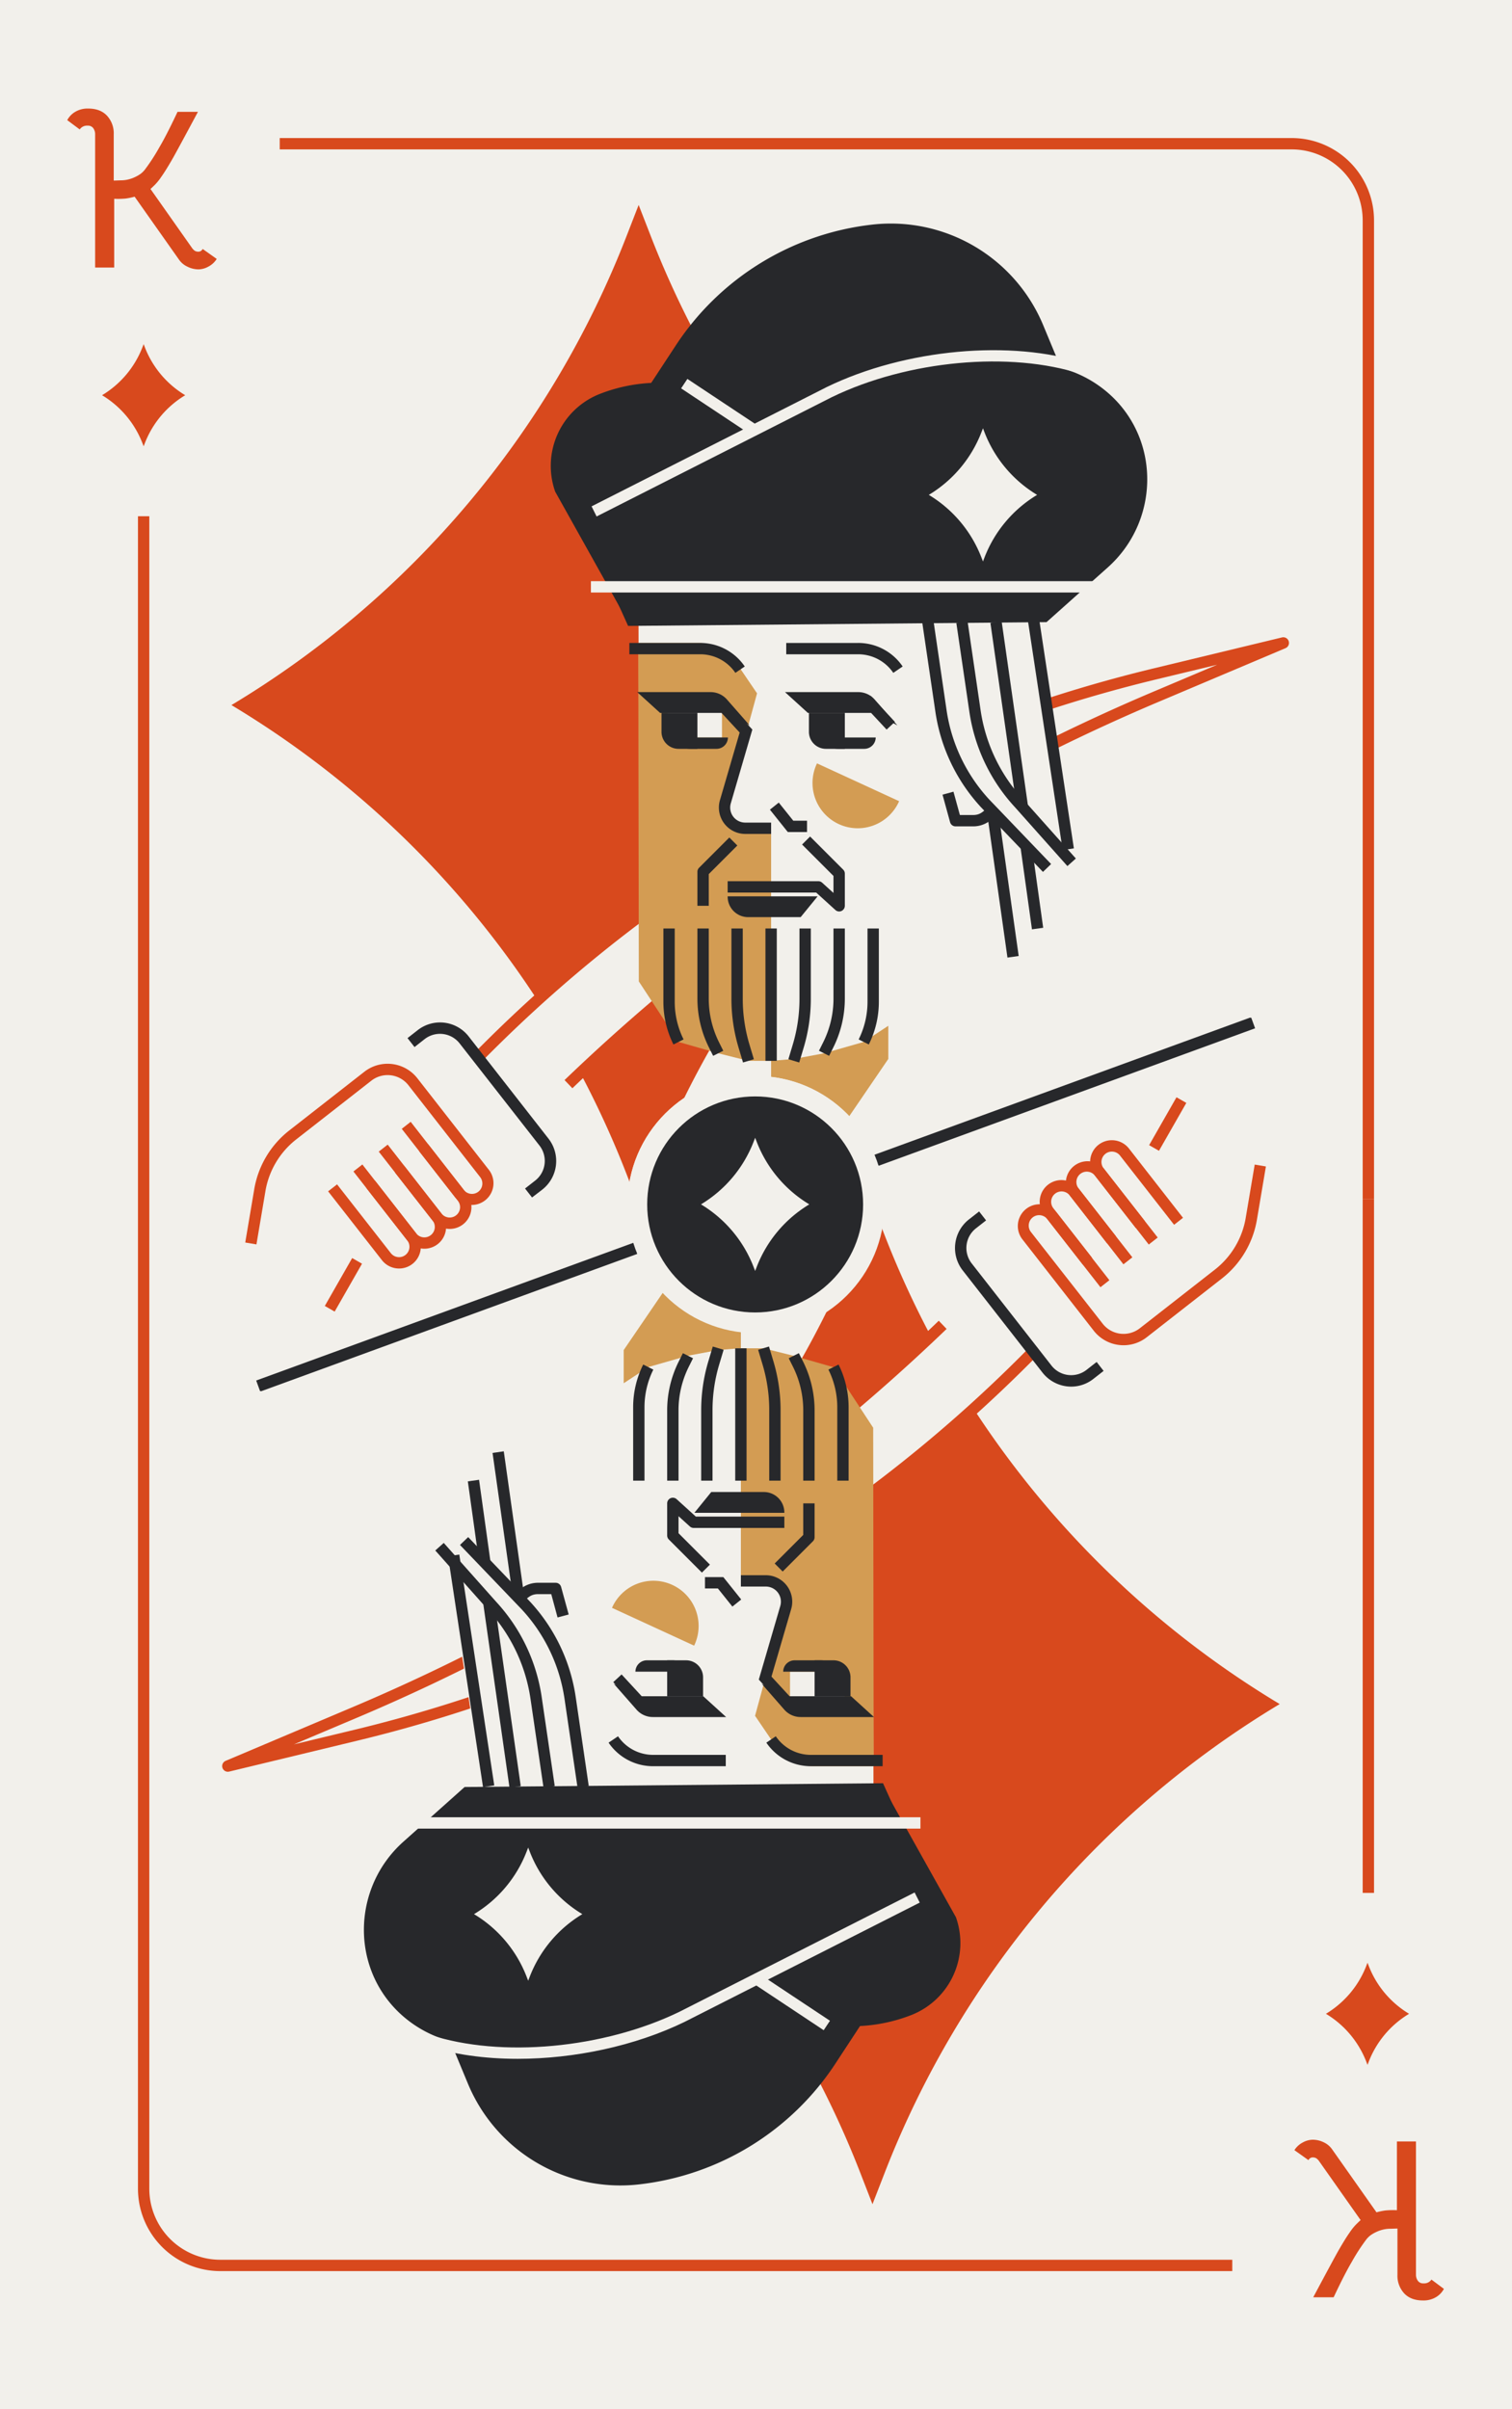 <svg xmlns="http://www.w3.org/2000/svg" viewBox="0 0 800 1274"><defs><style>.cls-1{fill:#f2f0eb;}.cls-2{fill:#d8491d;}.cls-3{fill:#27282b;}.cls-4{fill:#d39c53;}</style></defs><title>Kd</title><g id="Layer_2" data-name="Layer 2"><rect class="cls-1" width="800" height="1274"/></g><g id="Layer_1" data-name="Layer 1"><path class="cls-2" d="M344.38,125l-6.47-16.62L331.45,125a500.68,500.68,0,0,1-209,247.86,500.68,500.68,0,0,1,209,247.86l6.46,16.62,6.47-16.62a500.53,500.53,0,0,1,209-247.86A500.71,500.71,0,0,1,344.38,125Z"/><path class="cls-2" d="M135.68,658.06l-5.92-1,4.67-27.62a50,50,0,0,1,18.66-31.67l39.68-31a20,20,0,0,1,28.07,3.45l37.94,48.56a11.5,11.5,0,0,1-18.12,14.16l-28.09-36,4.73-3.7,28.08,36a5.5,5.5,0,0,0,8.67-6.77l-37.93-48.56a14,14,0,0,0-19.66-2.41l-39.68,31a44,44,0,0,0-16.43,27.91Z"/><path class="cls-2" d="M237.94,649.88a11.47,11.47,0,0,1-9.07-4.42L200.4,609l4.73-3.7,28.47,36.44a5.5,5.5,0,0,0,9.79-2.72,5.41,5.41,0,0,0-1.13-4L221.8,608.81l4.73-3.7L247,631.3a11.5,11.5,0,0,1-9.05,18.58Z"/><path class="cls-2" d="M224.55,660.34a11.48,11.48,0,0,1-9.08-4.41L187,619.49l4.73-3.69,28.46,36.43a5.5,5.5,0,0,0,7.72.95,5.51,5.51,0,0,0,1-7.72L209,620.06l4.73-3.69,19.85,25.4a11.49,11.49,0,0,1-9,18.57Z"/><path class="cls-2" d="M211.15,670.81a11.51,11.51,0,0,1-9.08-4.42L173.61,630l4.73-3.69L206.8,662.7a5.51,5.51,0,0,0,9.8-2.72,5.44,5.44,0,0,0-1.13-4.05l-21.69-27.77,4.73-3.69,21.69,27.76a11.49,11.49,0,0,1-9,18.58Z"/><path class="cls-1" d="M252.83,559.19l27.09,34.67,6.15-6.14A1028.94,1028.94,0,0,1,612.77,368L679,340l-67.69,16.31A749.19,749.19,0,0,0,252.83,559.19Z"/><path class="cls-2" d="M302.85,575.49l-4.15-4.33A1028.09,1028.09,0,0,1,611.6,365.21L644,351.52l-32,7.71A745.46,745.46,0,0,0,255,561.29l-4.28-4.21A751.42,751.42,0,0,1,610.61,353.4l67.69-16.32a3,3,0,0,1,1.87,5.68l-66.24,28A1022.3,1022.3,0,0,0,302.85,575.49Z"/><path class="cls-3" d="M281.5,633.24l-3.7-4.73,5.36-4.19a13.2,13.2,0,0,0,2.28-18.53l-42.24-54a13.2,13.2,0,0,0-18.53-2.28l-5.35,4.19-3.7-4.73,5.36-4.19a19.19,19.19,0,0,1,27,3.31l42.24,54.06a19.21,19.21,0,0,1-3.32,26.95Z"/><rect class="cls-2" x="167.1" y="676.48" width="29.17" height="6" transform="translate(-498.38 500.01) rotate(-60.25)"/><path class="cls-2" d="M76.66,183.7,76,182l-.66,1.7A51.14,51.14,0,0,1,54,209a51.14,51.14,0,0,1,21.34,25.3L76,236l.66-1.7A51.14,51.14,0,0,1,98,209,51.14,51.14,0,0,1,76.66,183.7Z"/><path class="cls-2" d="M49.38,67.83a3.4,3.4,0,0,0-3-1.38,4.63,4.63,0,0,0-4.2,2l-6.6-4.92a11.23,11.23,0,0,1,4-4.26,12.72,12.72,0,0,1,7.14-1.86q6.36,0,9.9,3.78A13.73,13.73,0,0,1,60.18,71V95.49l3.6-.12a17.29,17.29,0,0,0,7-1.44,19.91,19.91,0,0,0,3.42-1.86,12.18,12.18,0,0,0,2.34-2.22,102.12,102.12,0,0,0,7.8-12q3.84-6.48,9.6-18.72h10.8Q94.26,78.69,91.62,83.37q-3.84,6.72-6.24,10.08a29.2,29.2,0,0,1-3.3,4.14q-1.5,1.5-2.46,2.34l21.84,31a6.34,6.34,0,0,0,1.68,1.74,3.8,3.8,0,0,0,1.92.42,2.47,2.47,0,0,0,2.16-1.44l7.44,5.28a11.46,11.46,0,0,1-4.44,4.08,11.23,11.23,0,0,1-5.16,1.44A13.34,13.34,0,0,1,99.12,141a11,11,0,0,1-4.38-3.66L71.22,104a31.76,31.76,0,0,1-4.8,1,44.92,44.92,0,0,1-6,.12v36.36H50.34V71A5.43,5.43,0,0,0,49.38,67.83Z"/><rect class="cls-2" x="73" y="273" width="6" height="367"/><path class="cls-2" d="M727,634h-6V116.54A37.58,37.58,0,0,0,683.46,79H148V73H683.46A43.59,43.59,0,0,1,727,116.54Z"/><path class="cls-1" d="M535.81,530,408,561V530H388a27.06,27.06,0,0,1-26.23-20.38L338,416.47,337.72,262H548.61L547,344l11,70Z"/><path class="cls-4" d="M337.71,340H369a25.43,25.43,0,0,1,21,11.14l10.55,15.51L384.7,424.72A9.72,9.72,0,0,0,394.08,437H408V561H396l-16-4-21-6-21-32Z"/><path class="cls-3" d="M472.64,355.82A22.43,22.43,0,0,0,454.08,346H416v-6h38.08a28.41,28.41,0,0,1,23.52,12.45Z"/><path class="cls-3" d="M389.09,355.82A22.42,22.42,0,0,0,370.53,346H333v-6h37.53a28.4,28.4,0,0,1,23.52,12.45Z"/><polygon class="cls-4" points="470 542.45 470 559.99 408 650.84 408 561 420 560 436 557 457 551 470 542.45"/><path class="cls-3" d="M423.63,485H395.8A10.84,10.84,0,0,1,385,474.16V474h47.61Z"/><polygon class="cls-1" points="473.13 388 440.63 388 431.97 375 465.55 375 473.13 388"/><polygon class="cls-1" points="382 390 360.58 390 352.01 375 378.79 371.79 382 377.15 382 390"/><path class="cls-3" d="M385.56,377h-36.3l-12.1-11H376a11.5,11.5,0,0,1,8.65,3.93l12,13.67Z"/><path class="cls-3" d="M379.1,396H365.3a10.83,10.83,0,0,1-9.7-6h29.55A6.05,6.05,0,0,1,379.1,396Z"/><path class="cls-3" d="M350,377h19a0,0,0,0,1,0,0v19a0,0,0,0,1,0,0H359a9,9,0,0,1-9-9V377A0,0,0,0,1,350,377Z"/><polygon class="cls-1" points="460 390 438.58 390 430.01 375 456.79 371.79 460 377.15 460 390"/><path class="cls-3" d="M462.65,377h-35.2l-12.1-11h38.79a11.5,11.5,0,0,1,8.65,3.93l12,13.67Z"/><path class="cls-3" d="M457.28,396H443.49a10.83,10.83,0,0,1-9.7-6h29.55A6.06,6.06,0,0,1,457.28,396Z"/><path class="cls-3" d="M428,377h19a0,0,0,0,1,0,0v19a0,0,0,0,1,0,0H437a9,9,0,0,1-9-9V377A0,0,0,0,1,428,377Z"/><path class="cls-4" d="M475.73,423.68a23.92,23.92,0,1,1-43.45-20Z"/><path class="cls-3" d="M408,441H394.3a13.95,13.95,0,0,1-13.38-17.85l10.44-35.77L379.65,374.7l4.41-4.07,14,15.17-11.39,39A7.95,7.95,0,0,0,394.3,435H408Z"/><polygon class="cls-3" points="427 440 416.83 440 407.36 428.16 412.05 424.42 419.72 434 427 434 427 440"/><rect class="cls-3" x="463.44" y="370" width="6" height="18.95" transform="matrix(0.73, -0.68, 0.68, 0.73, -133.69, 417.02)"/><path class="cls-3" d="M444,482a3,3,0,0,1-2-.78L431.84,472H385v-6h48a3,3,0,0,1,2,.78l6,5.44v-9l-16.62-16.62,4.24-4.24,17.5,17.5A3,3,0,0,1,447,462v17a3,3,0,0,1-1.79,2.74A2.87,2.87,0,0,1,444,482Z"/><rect class="cls-3" x="120.03" y="634" width="559.95" height="6" transform="translate(-194.11 175.69) rotate(-20.05)"/><circle class="cls-1" cx="400" cy="637" r="68"/><circle class="cls-3" cx="400" cy="637" r="57.12"/><path class="cls-1" d="M400.86,604l-.86-2.21-.86,2.21a66.53,66.53,0,0,1-27.8,33,66.53,66.53,0,0,1,27.8,33l.86,2.21.86-2.21a66.53,66.53,0,0,1,27.8-33A66.53,66.53,0,0,1,400.86,604Z"/><path class="cls-3" d="M514.85,437h-9.26a3,3,0,0,1-2.9-2.21l-4-14.56,5.79-1.57L507.88,431h7c3.35,0,5-1.56,6.53-2.94a10.65,10.65,0,0,1,2.23-1.72l2.78,5.32a9.29,9.29,0,0,0-.93.81A14.52,14.52,0,0,1,514.85,437Z"/><path class="cls-3" d="M393.13,561.86l-2.33-7.77a89.84,89.84,0,0,1-3.8-25.86V491h6v37.23a84,84,0,0,0,3.54,24.14l2.33,7.77Z"/><path class="cls-3" d="M377.32,558.34l-2.26-4.51A57.77,57.77,0,0,1,369,528.16V491h6v37.16a51.7,51.7,0,0,0,5.43,23l2.25,4.51Z"/><path class="cls-3" d="M356.32,552.34A50.56,50.56,0,0,1,351,529.82V491h6v38.82a44.65,44.65,0,0,0,4.68,19.84Z"/><path class="cls-3" d="M422.87,561.86l-5.74-1.72,2.33-7.77A84,84,0,0,0,423,528.23V491h6v37.23a89.84,89.84,0,0,1-3.8,25.86Z"/><path class="cls-3" d="M438.68,558.34l-5.36-2.68,2.25-4.51a51.7,51.7,0,0,0,5.43-23V491h6v37.16a57.77,57.77,0,0,1-6.06,25.67Z"/><path class="cls-3" d="M459.68,552.34l-5.36-2.68A44.65,44.65,0,0,0,459,529.82V491h6v38.82A50.56,50.56,0,0,1,459.68,552.34Z"/><rect class="cls-3" x="405" y="491" width="6" height="70"/><path class="cls-3" d="M375,479h-6V461a3,3,0,0,1,.88-2.12l16-16,4.24,4.24L375,462.24Z"/><path class="cls-1" d="M508.14,225.13l.05-2.41-1.67,1.74a67.67,67.67,0,0,1-39,20.18,67.76,67.76,0,0,1,13.31,41.82l-.05,2.41,1.67-1.74a67.73,67.73,0,0,1,39-20.18A67.76,67.76,0,0,1,508.14,225.13Z"/><path class="cls-3" d="M551.83,461.08l-32.74-34.15a94.45,94.45,0,0,1-24.18-50.58L488,329.44l5.94-.88,6.88,46.92a88.5,88.5,0,0,0,22.61,47.34l32.71,34.1Z"/><path class="cls-3" d="M564.76,458,537,426.85a94.34,94.34,0,0,1-24.11-50.5L506,329.44l5.94-.88,6.88,46.92a88.5,88.5,0,0,0,22.61,47.34L569.24,454Z"/><rect class="cls-3" x="531" y="328.5" width="6" height="98.99" transform="translate(-48.09 79.32) rotate(-8.13)"/><rect class="cls-3" x="551" y="328.34" width="6" height="123.32" transform="matrix(0.99, -0.15, 0.15, 0.99, -50.99, 85.04)"/><rect class="cls-3" x="527.5" y="427.61" width="6" height="78.77" transform="translate(-60.02 78.66) rotate(-8.03)"/><rect class="cls-3" x="543" y="447.79" width="6" height="43.42" transform="translate(-59.64 79.96) rotate(-7.94)"/><path class="cls-3" d="M332.69,220.54l24.89-37.9a143.52,143.52,0,0,1,104-63.87A87.33,87.33,0,0,1,552,172.07l27.83,67Z"/><path class="cls-3" d="M332.33,331l221.39-2,32.41-28.94c26.76-23.88,28.13-65.83,2.11-90.5a62.41,62.41,0,0,0-23.61-14,163.55,163.55,0,0,0-122.34,8.27L305,270.45Z"/><path class="cls-3" d="M332.33,329l-38.58-69a40.88,40.88,0,0,1,23.72-51.73,86.51,86.51,0,0,1,85.95,13.52l98.37,80Z"/><path class="cls-1" d="M315.66,273.12,313,267.77l124.49-63.12c41.47-20.13,97.58-25.26,136.49-12.5l-1.86,5.7c-37.56-12.31-91.82-7.31-132,12.17Z"/><rect class="cls-1" x="377.56" y="192.98" width="6" height="44.42" transform="translate(-9.15 413.32) rotate(-56.44)"/><rect class="cls-1" x="312.65" y="307.34" width="277.47" height="6"/><path class="cls-1" d="M520.94,228.7l-.85-2.21-.86,2.21a66.63,66.63,0,0,1-27.8,33,66.63,66.63,0,0,1,27.8,33l.86,2.21.85-2.21a66.63,66.63,0,0,1,27.8-33A66.63,66.63,0,0,1,520.94,228.7Z"/><path class="cls-2" d="M455.17,1149l6.46,16.62,6.46-16.62a500.73,500.73,0,0,1,209-247.86,500.73,500.73,0,0,1-209-247.86l-6.46-16.62-6.46,16.62a501.36,501.36,0,0,1-29,61.68A500.72,500.72,0,0,1,246.13,901.1,500.73,500.73,0,0,1,455.17,1149Z"/><path class="cls-2" d="M594.48,711.39a20,20,0,0,1-15.78-7.68l-37.93-48.56A11.5,11.5,0,0,1,558.89,641l28.09,36-4.73,3.7-28.09-35.95a5.48,5.48,0,0,0-7.72-1,5.51,5.51,0,0,0-1,7.72L583.43,700a14,14,0,0,0,19.65,2.41l39.69-31a44,44,0,0,0,16.43-27.91l4.67-27.65,5.92,1-4.67,27.62a50,50,0,0,1-18.66,31.66l-39.68,31A19.92,19.92,0,0,1,594.48,711.39Z"/><path class="cls-2" d="M573,668.82l-20.46-26.19a11.5,11.5,0,1,1,18.13-14.16l28.46,36.43-4.73,3.69L566,632.16a5.5,5.5,0,0,0-8.67,6.77l20.46,26.19Z"/><path class="cls-2" d="M607.81,658.13,579.35,621.7a5.5,5.5,0,1,0-8.67,6.77l19.84,25.4-4.73,3.69L566,632.16A11.5,11.5,0,0,1,584.08,618l28.46,36.43Z"/><path class="cls-2" d="M601,649.46,579.35,621.7a11.5,11.5,0,1,1,18.12-14.16L625.93,644l-4.72,3.69-28.47-36.43a5.5,5.5,0,1,0-8.66,6.77l21.69,27.77Z"/><path class="cls-1" d="M546.71,714.74l-27.08-34.67-6.16,6.14A1028.79,1028.79,0,0,1,186.78,906l-66.23,28,67.68-16.31A749.22,749.22,0,0,0,546.71,714.74Z"/><path class="cls-2" d="M120.54,936.93a3,3,0,0,1-1.16-5.76l66.23-28A1022.19,1022.19,0,0,0,496.7,698.43l4.15,4.33a1027.93,1027.93,0,0,1-312.9,206l-32.42,13.69,32-7.71a745.41,745.41,0,0,0,357-202.06,3,3,0,1,1,4.28,4.21A751.47,751.47,0,0,1,188.94,920.53l-67.69,16.32A3.43,3.43,0,0,1,120.54,936.93Z"/><path class="cls-3" d="M566.78,733.27a19.33,19.33,0,0,1-15.17-7.38l-42.23-54.06a19.22,19.22,0,0,1,3.31-27l5.36-4.19,3.69,4.73-5.36,4.19a13.22,13.22,0,0,0-2.27,18.53l42.23,54.05a13.21,13.21,0,0,0,18.53,2.28l5.36-4.19,3.69,4.73-5.36,4.19A19,19,0,0,1,566.78,733.27Z"/><rect class="cls-2" x="603.28" y="591.45" width="29.17" height="6" transform="translate(-204.85 835.86) rotate(-60.25)"/><path class="cls-2" d="M722.89,1090.23l.66,1.7.66-1.7a51,51,0,0,1,21.34-25.3,51.09,51.09,0,0,1-21.34-25.3l-.66-1.7-.66,1.7a51.14,51.14,0,0,1-21.34,25.3A51.1,51.1,0,0,1,722.89,1090.23Z"/><path class="cls-2" d="M750.17,1206.1a3.4,3.4,0,0,0,3,1.38,4.63,4.63,0,0,0,4.2-2l6.6,4.92a11.23,11.23,0,0,1-4,4.26,12.72,12.72,0,0,1-7.14,1.86q-6.36,0-9.9-3.78a13.73,13.73,0,0,1-3.54-9.78v-24.48l-3.6.12a17.29,17.29,0,0,0-7,1.44,19.91,19.91,0,0,0-3.42,1.86,12.18,12.18,0,0,0-2.34,2.22,102.12,102.12,0,0,0-7.8,12q-3.84,6.48-9.6,18.72h-10.8q10.44-19.56,13.08-24.24,3.84-6.72,6.24-10.08a29.2,29.2,0,0,1,3.3-4.14q1.5-1.5,2.46-2.34l-21.84-31a6.34,6.34,0,0,0-1.68-1.74,3.8,3.8,0,0,0-1.92-.42,2.47,2.47,0,0,0-2.16,1.44l-7.44-5.28a11.46,11.46,0,0,1,4.44-4.08,11.23,11.23,0,0,1,5.16-1.44,13.34,13.34,0,0,1,5.94,1.38,11,11,0,0,1,4.38,3.66l23.52,33.36a31.76,31.76,0,0,1,4.8-1,44.92,44.92,0,0,1,6-.12v-36.36h10.08v70.44A5.43,5.43,0,0,0,750.17,1206.1Z"/><rect class="cls-2" x="721" y="634" width="6" height="367"/><path class="cls-2" d="M652,1201H116.54A43.59,43.59,0,0,1,73,1157.46V640h6v517.46A37.58,37.58,0,0,0,116.54,1195H652Z"/><path class="cls-1" d="M264.19,744,392,713v31h20a27.06,27.06,0,0,1,26.23,20.38L462,857.53l.28,154.47H251.39L253,930l-11-70Z"/><path class="cls-4" d="M462.27,934H431.05a25.43,25.43,0,0,1-21-11.14l-10.55-15.51,15.84-58.07A9.72,9.72,0,0,0,405.92,837H392V713h12l16,4,21,6,21,32Z"/><path class="cls-3" d="M384,934H345.47A28.4,28.4,0,0,1,322,921.55l5-3.37A22.42,22.42,0,0,0,345.47,928H384Z"/><path class="cls-3" d="M467,934H429a28.41,28.41,0,0,1-23.52-12.45l5-3.37A22.4,22.4,0,0,0,429,928h38Z"/><polygon class="cls-4" points="330 731.48 330 713.94 392 623.09 392 712.93 380 713.93 364 716.93 343 722.93 330 731.48"/><path class="cls-3" d="M376.33,789h27.83A10.84,10.84,0,0,1,415,799.84V800H367.4Z"/><polygon class="cls-1" points="326.41 886 358.91 886 367.58 899 334 899 326.41 886"/><polygon class="cls-1" points="418 884 439.42 884 447.99 899 421.21 902.21 418 896.85 418 884"/><path class="cls-3" d="M414,897h36.3l12.1,11H423.6a11.48,11.48,0,0,1-8.65-3.93L403,890.4Z"/><path class="cls-3" d="M420.45,878h13.79a10.85,10.85,0,0,1,9.71,6H414.39A6.06,6.06,0,0,1,420.45,878Z"/><path class="cls-3" d="M431,878h19a0,0,0,0,1,0,0v19a0,0,0,0,1,0,0H440a9,9,0,0,1-9-9V878A0,0,0,0,1,431,878Z" transform="translate(881 1775) rotate(180)"/><polygon class="cls-1" points="340 884 361.42 884 369.99 899 343.21 902.21 340 896.85 340 884"/><path class="cls-3" d="M336.89,897h35.2l12.1,11H345.41a11.48,11.48,0,0,1-8.65-3.93l-12-13.67Z"/><path class="cls-3" d="M342.26,878h13.79a10.85,10.85,0,0,1,9.71,6H336.2A6.07,6.07,0,0,1,342.26,878Z"/><path class="cls-3" d="M353,878h19a0,0,0,0,1,0,0v19a0,0,0,0,1,0,0H362a9,9,0,0,1-9-9V878A0,0,0,0,1,353,878Z" transform="translate(725 1775) rotate(180)"/><path class="cls-4" d="M323.81,850.25a23.92,23.92,0,1,1,43.45,20Z"/><path class="cls-3" d="M415.48,903.37l-14-15.17,11.39-39A8,8,0,0,0,405.24,839H392v-6h13.24a14,14,0,0,1,13.39,17.85l-10.44,35.77,11.7,12.68Z"/><polygon class="cls-3" points="387.5 849.59 379.83 840 373 840 373 834 382.71 834 392.18 845.84 387.5 849.59"/><rect class="cls-3" x="330.11" y="884.98" width="6" height="18.95" transform="translate(-518.36 463.17) rotate(-42.71)"/><path class="cls-3" d="M371.38,831.62l-17.5-17.5A3,3,0,0,1,353,812V795a3,3,0,0,1,5-2.22L368.16,802H415v6H367a3,3,0,0,1-2-.78l-6-5.44v9l16.62,16.62Z"/><rect class="cls-3" x="119.57" y="633.93" width="559.95" height="6" transform="translate(-194.11 175.53) rotate(-20.05)"/><circle class="cls-1" cx="400" cy="637" r="68"/><circle class="cls-3" cx="399.55" cy="636.93" r="57.12"/><path class="cls-1" d="M398.69,669.89l.86,2.21.86-2.21a66.56,66.56,0,0,1,27.79-33,66.56,66.56,0,0,1-27.79-33l-.86-2.21-.86,2.21a66.63,66.63,0,0,1-27.8,33A66.63,66.63,0,0,1,398.69,669.89Z"/><path class="cls-3" d="M295,855.34,291.67,843h-7c-3.36,0-5.05,1.56-6.54,2.94a10.4,10.4,0,0,1-2.23,1.72l-2.77-5.32a12.29,12.29,0,0,0,.93-.81A14.52,14.52,0,0,1,284.7,837H294a3,3,0,0,1,2.89,2.21l4,14.56Z"/><path class="cls-3" d="M413,783h-6V745.7a84,84,0,0,0-3.54-24.14l-2.33-7.77,5.74-1.72,2.33,7.77A89.84,89.84,0,0,1,413,745.7Z"/><path class="cls-3" d="M431,783h-6V745.77a51.67,51.67,0,0,0-5.43-23l-2.25-4.51,5.36-2.68,2.26,4.51A57.77,57.77,0,0,1,431,745.77Z"/><path class="cls-3" d="M449,783h-6V744.11a44.65,44.65,0,0,0-4.68-19.84l5.36-2.68A50.56,50.56,0,0,1,449,744.11Z"/><path class="cls-3" d="M377,783h-6V745.7a90,90,0,0,1,3.8-25.87l2.33-7.76,5.74,1.72-2.33,7.77A84,84,0,0,0,377,745.7Z"/><path class="cls-3" d="M359,783h-6V745.77a57.77,57.77,0,0,1,6.06-25.67l2.26-4.51,5.36,2.68-2.25,4.51a51.67,51.67,0,0,0-5.43,23Z"/><path class="cls-3" d="M341,783h-6V744.11a50.56,50.56,0,0,1,5.32-22.52l5.36,2.68A44.65,44.65,0,0,0,341,744.11Z"/><rect class="cls-3" x="389" y="713" width="6" height="70"/><path class="cls-3" d="M414.12,831.05l-4.24-4.24L425,811.69V795h6v17.93a3,3,0,0,1-.88,2.12Z"/><path class="cls-1" d="M291.41,1048.8l-.05,2.41,1.67-1.74a67.67,67.67,0,0,1,39-20.18,67.77,67.77,0,0,1-13.32-41.82l.05-2.41-1.66,1.74a67.79,67.79,0,0,1-39,20.18A67.82,67.82,0,0,1,291.41,1048.8Z"/><path class="cls-3" d="M305.58,945.37l-6.88-46.92a88.44,88.44,0,0,0-22.62-47.34L243.38,817l4.33-4.16L280.45,847a94.37,94.37,0,0,1,24.18,50.58l6.88,46.91Z"/><path class="cls-3" d="M287.58,945.37l-6.88-46.92a88.44,88.44,0,0,0-22.62-47.34l-27.77-31.19,4.48-4,27.74,31.15a94.32,94.32,0,0,1,24.1,50.5l6.88,46.91Z"/><rect class="cls-3" x="262.55" y="846.43" width="6" height="98.99" transform="translate(-124.03 46.56) rotate(-8.13)"/><rect class="cls-3" x="242.55" y="822.27" width="6" height="123.32" transform="matrix(0.99, -0.15, 0.15, 0.99, -126.39, 45.31)"/><rect class="cls-3" x="266.05" y="767.54" width="6" height="78.77" transform="translate(-110.05 45.48) rotate(-8.03)"/><rect class="cls-3" x="250.55" y="782.72" width="6" height="43.42" transform="translate(-108.74 42.76) rotate(-7.94)"/><path class="cls-3" d="M466.85,1053.39,442,1091.29a143.54,143.54,0,0,1-104,63.87,87.34,87.34,0,0,1-90.43-53.3l-27.82-67Z"/><path class="cls-3" d="M467.21,943l-221.38,2-32.42,28.94c-26.75,23.88-28.13,65.83-2.11,90.5a62.37,62.37,0,0,0,23.62,14,163.56,163.56,0,0,0,122.34-8.27l137.3-66.62Z"/><path class="cls-3" d="M467.21,944.9l38.59,69a40.88,40.88,0,0,1-23.73,51.73,86.49,86.49,0,0,1-85.94-13.52l-98.37-80Z"/><path class="cls-1" d="M273.9,1088.74c-17.36,0-34-2.27-48.29-7l1.87-5.7c37.55,12.31,91.82,7.31,132-12.17l124.44-63.1,2.72,5.35-124.49,63.12C335.88,1082,303.79,1088.74,273.9,1088.74Z"/><rect class="cls-1" x="415.99" y="1036.53" width="6" height="44.42" transform="translate(-694.87 822.5) rotate(-56.43)"/><rect class="cls-1" x="209" y="961" width="278" height="6"/><path class="cls-1" d="M278.6,1045.23l.86,2.21.86-2.21a66.53,66.53,0,0,1,27.8-33,66.53,66.53,0,0,1-27.8-33l-.86-2.21-.86,2.21a66.53,66.53,0,0,1-27.8,33A66.53,66.53,0,0,1,278.6,1045.23Z"/></g></svg>